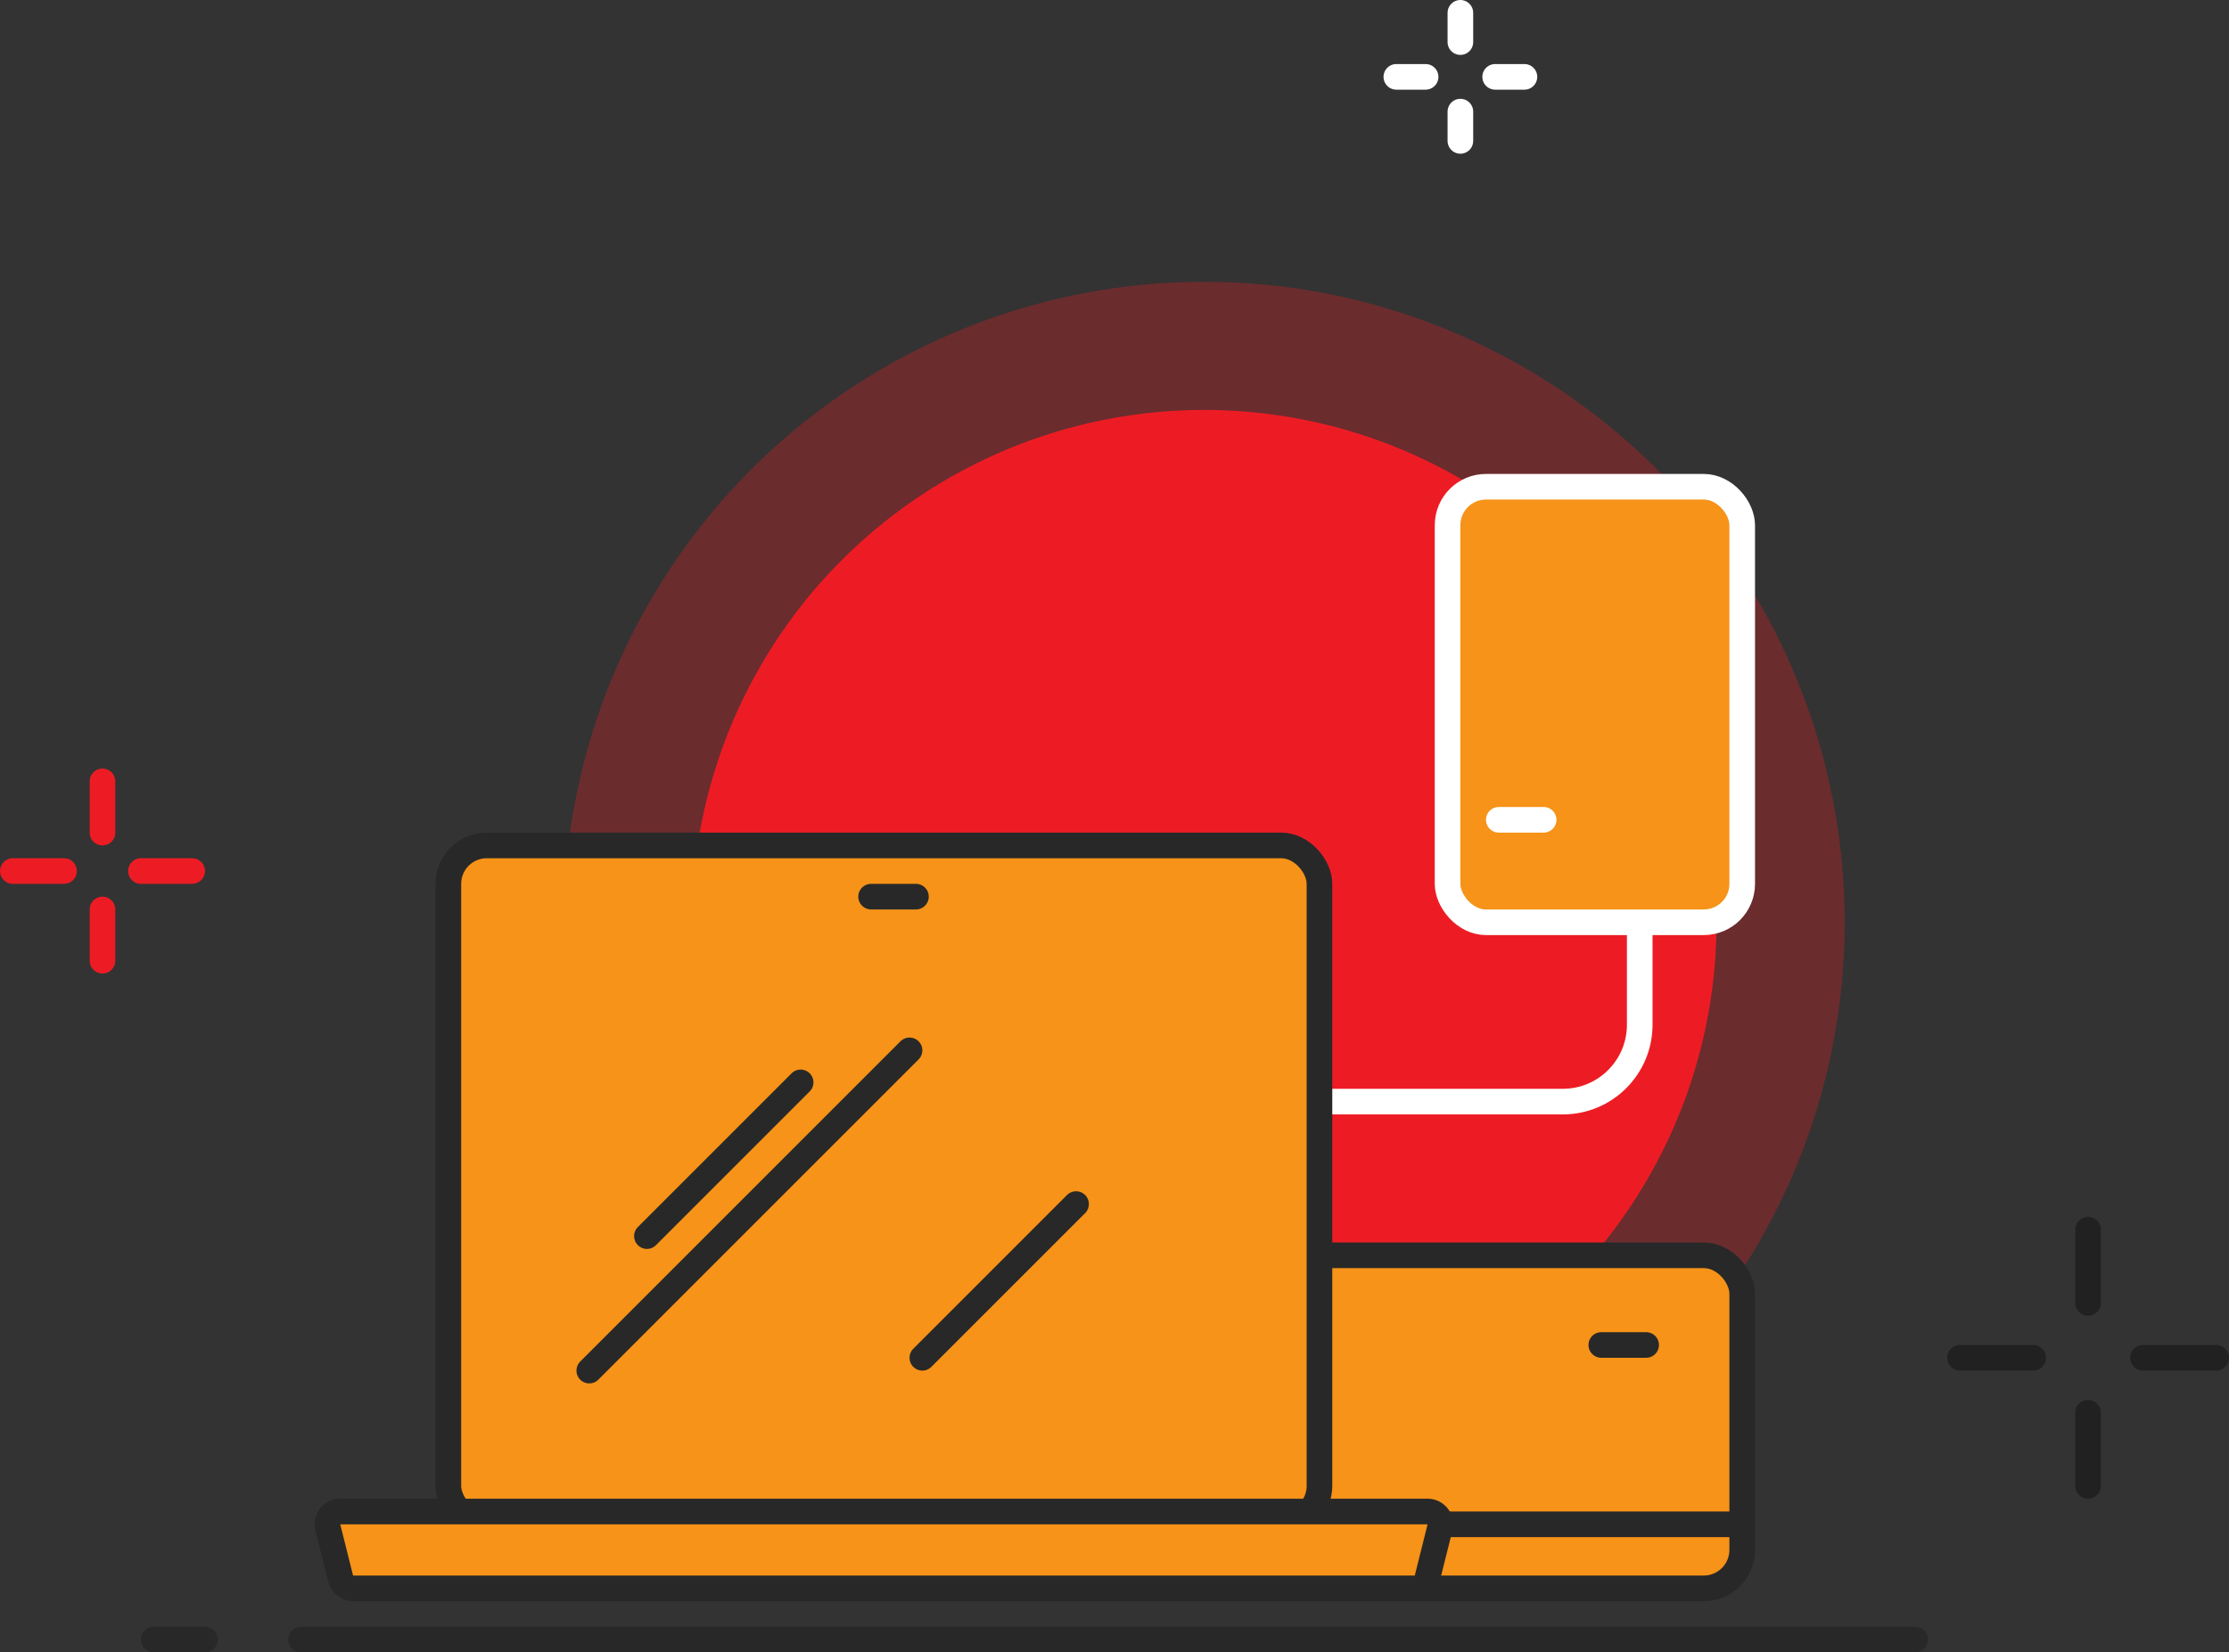 <svg width="174" height="129" viewBox="0 0 174 129" fill="none" xmlns="http://www.w3.org/2000/svg">
<rect x="0" y="0" width="174" height="129" fill="#333333" stroke="none"/>
<circle cx="94" cy="72" r="40" fill="#ED1C24"/>
<circle cx="94" cy="72" r="45" stroke="#ED1C24" stroke-opacity="0.3" stroke-width="10"/>
<path d="M8 61V65" stroke="#ED1C24" stroke-width="2" stroke-linecap="round"/>
<path d="M8 71V75" stroke="#ED1C24" stroke-width="2" stroke-linecap="round"/>
<path d="M11 68L15 68" stroke="#ED1C24" stroke-width="2" stroke-linecap="round"/>
<path d="M1 68L5 68" stroke="#ED1C24" stroke-width="2" stroke-linecap="round"/>
<path d="M114 1V3.286" stroke="white" stroke-width="2" stroke-linecap="round"/>
<path d="M114 8.714V11" stroke="white" stroke-width="2" stroke-linecap="round"/>
<path d="M116.714 6L119 6" stroke="white" stroke-width="2" stroke-linecap="round"/>
<path d="M109 6L111.286 6" stroke="white" stroke-width="2" stroke-linecap="round"/>
<path d="M163 96V101.714" stroke="#212121" stroke-width="2" stroke-linecap="round"/>
<path d="M163 110.286V116" stroke="#212121" stroke-width="2" stroke-linecap="round"/>
<path d="M167.286 106L173 106" stroke="#212121" stroke-width="2" stroke-linecap="round"/>
<path d="M153 106L158.714 106" stroke="#212121" stroke-width="2" stroke-linecap="round"/>
<path d="M12 128H16" stroke="#282828" stroke-width="2" stroke-linecap="round"/>
<path d="M128 72V80C128 83.314 125.314 86 122 86H103" stroke="white" stroke-width="2"/>
<rect x="61" y="98" width="75" height="26" rx="3" fill="#F69318" stroke="#282828" stroke-width="2"/>
<path d="M61 119H136" stroke="#282828" stroke-width="2" stroke-linecap="round"/>
<path d="M125 105H128.5" stroke="#282828" stroke-width="2" stroke-linecap="round"/>
<rect x="35" y="66" width="68" height="53" rx="3" fill="#F69318" stroke="#282828" stroke-width="2"/>
<path d="M25.591 119.243C25.434 118.611 25.911 118 26.562 118H111.438C112.089 118 112.566 118.611 112.409 119.243L113.379 119.485L112.409 119.243L111.409 123.243C111.297 123.688 110.897 124 110.438 124H27.562C27.103 124 26.703 123.688 26.591 123.243L25.591 119.243Z" fill="#F69318" stroke="#282828" stroke-width="2"/>
<path d="M68 70H71.5" stroke="#282828" stroke-width="2" stroke-linecap="round"/>
<path d="M50.5 96.5L62.5 84.5" stroke="#282828" stroke-width="2" stroke-linecap="round"/>
<path d="M72 106L84 94" stroke="#282828" stroke-width="2" stroke-linecap="round"/>
<path d="M46 107L71 82" stroke="#282828" stroke-width="2" stroke-linecap="round"/>
<path d="M23.5 128H149.5" stroke="#282828" stroke-width="2" stroke-linecap="round"/>
<rect x="113" y="38" width="23" height="34" rx="3" fill="#F69318" stroke="white" stroke-width="2"/>
<mask id="path-28-inside-1_19_26" fill="white">
<rect x="116" y="41" width="17" height="20" rx="1"/>
</mask>
<rect x="116" y="41" width="17" height="20" rx="1" fill="#F69318" stroke="white" stroke-width="4" mask="url(#path-28-inside-1_19_26)"/>
<path d="M117 64H120.5" stroke="white" stroke-width="2" stroke-linecap="round"/>
</svg>
